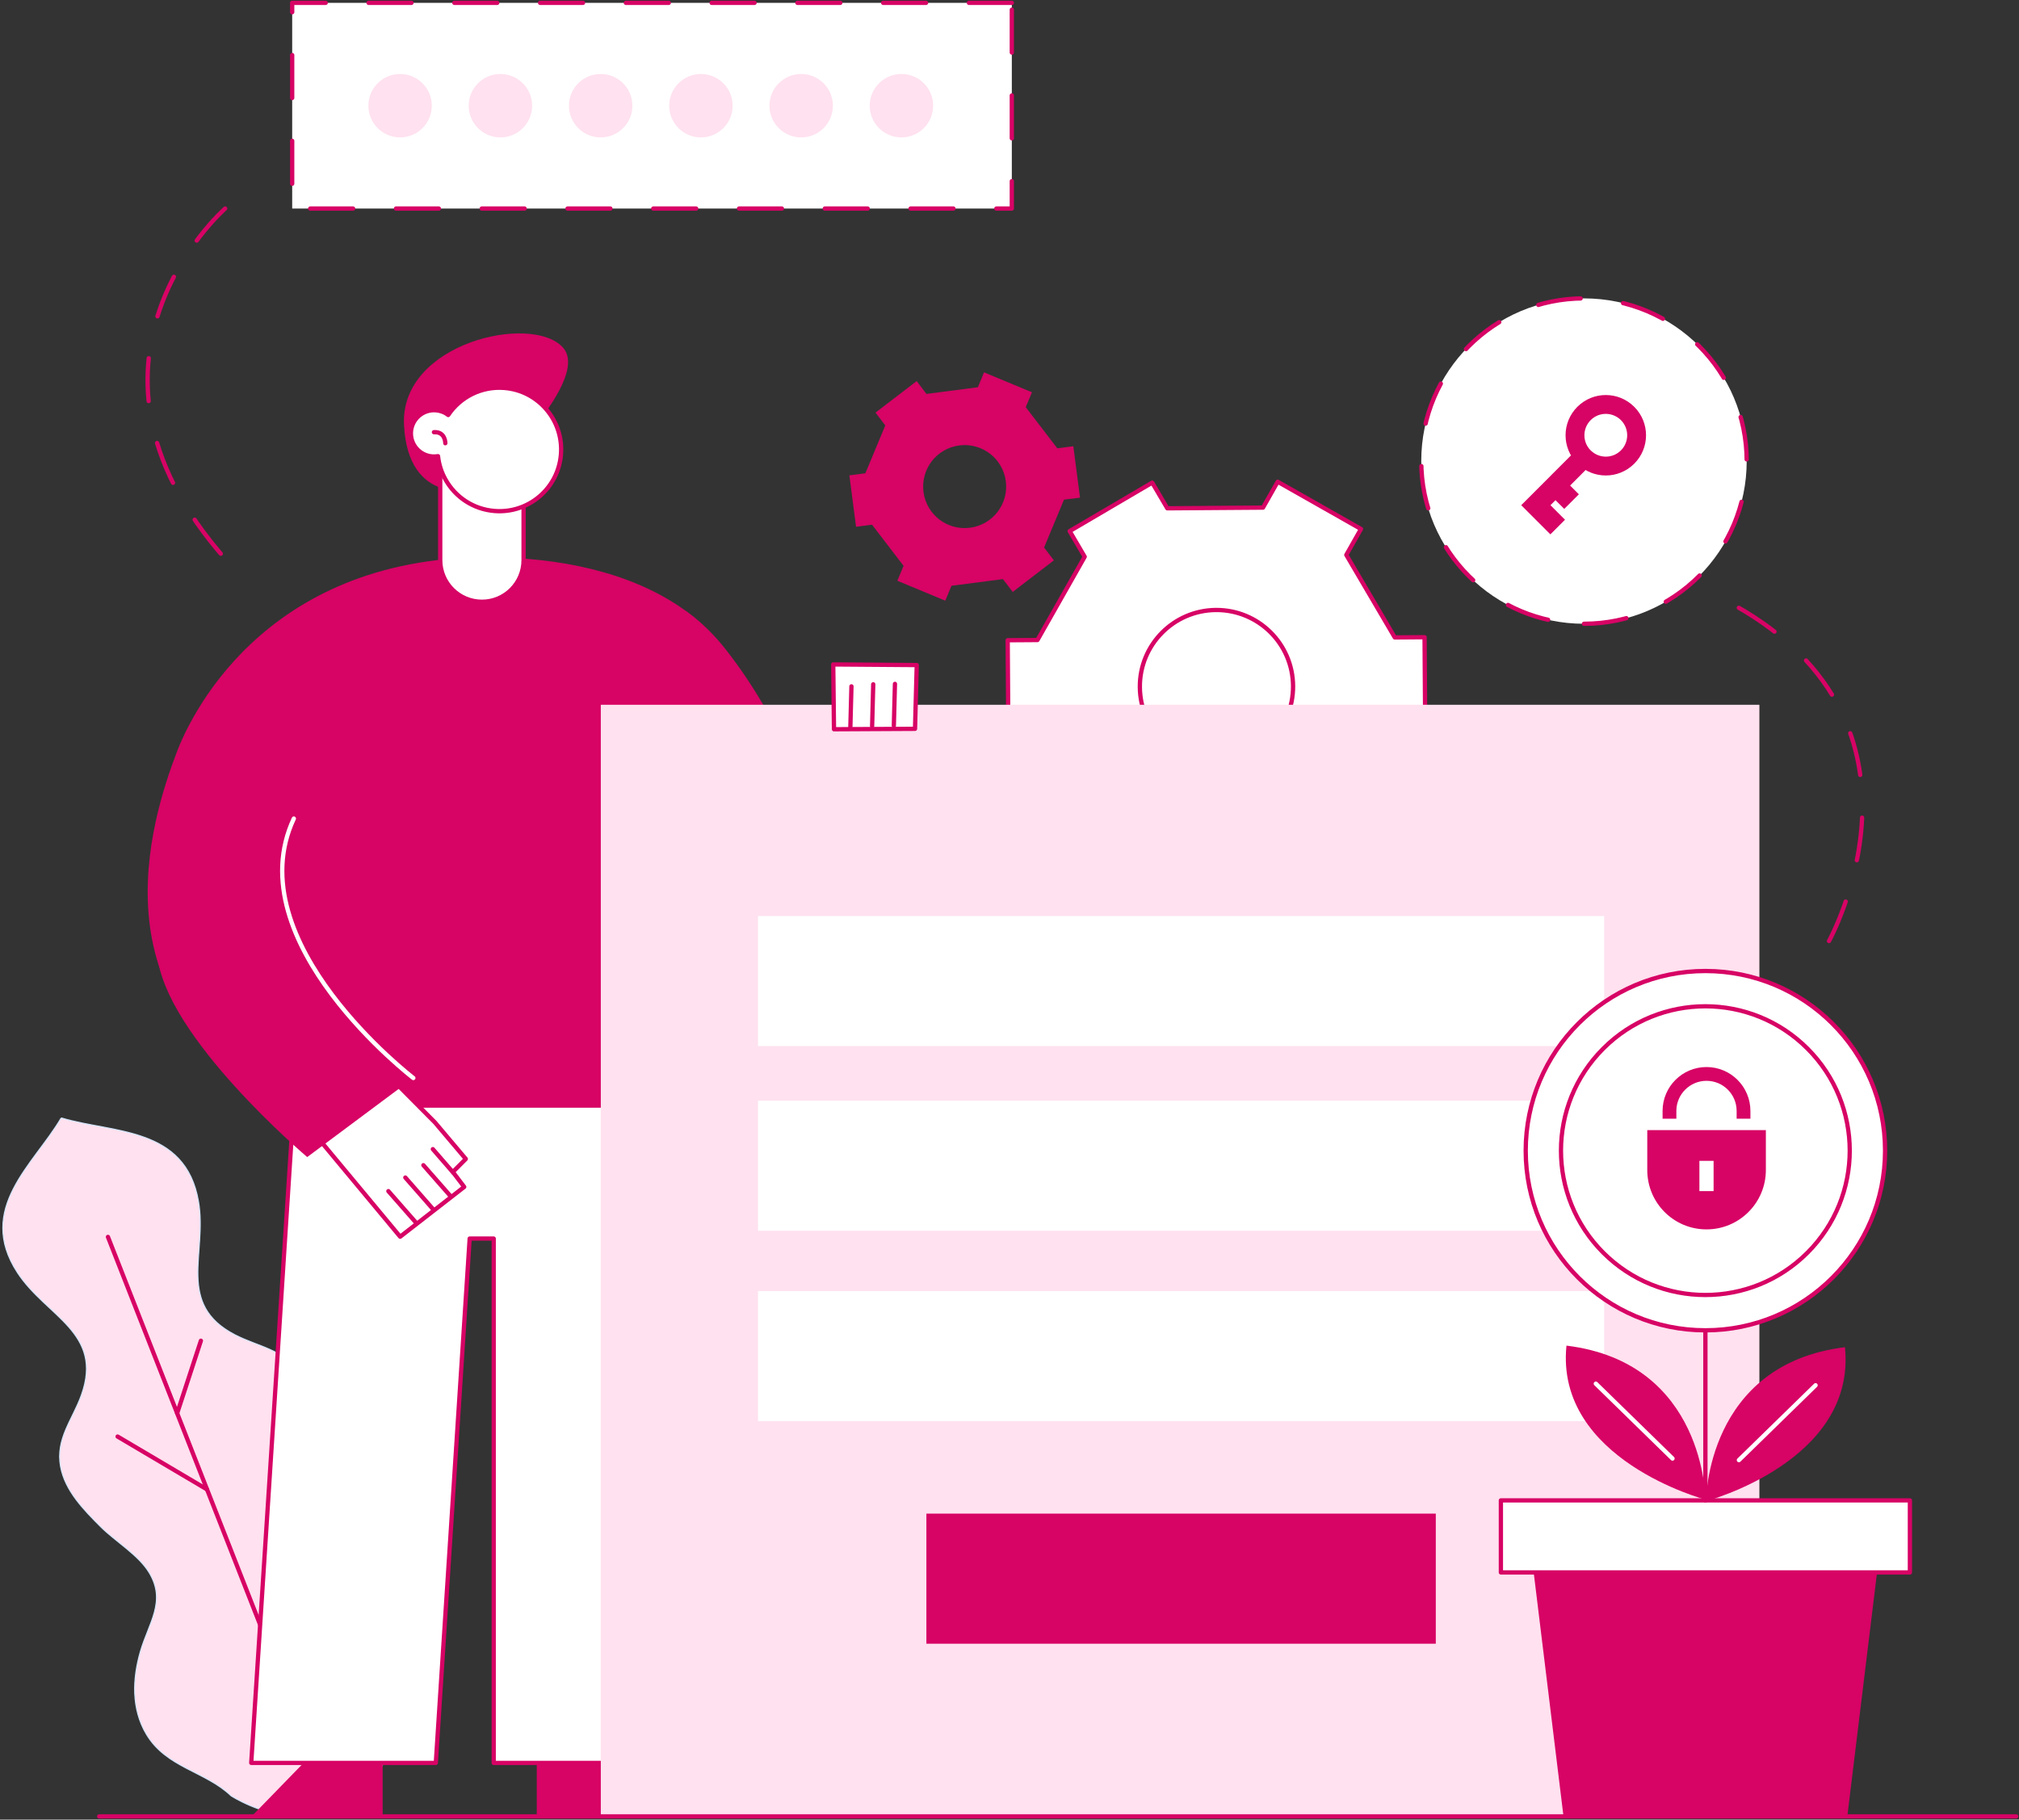 <svg width="710" height="640" viewBox="0 0 710 640" fill="none" xmlns="http://www.w3.org/2000/svg">
<rect x="0" y="0" width="710" height="640" fill="#333333" stroke="none"/>
<path d="M410.494 178.78L405.184 169.76L376.16 186.806L381.446 195.826L364.836 225.116L354.362 225.189L354.604 258.868L365.079 258.771L382.125 287.819L376.96 296.912L406.226 313.545L411.391 304.428L445.07 304.186L450.38 313.23L479.404 296.184L474.094 287.14L490.727 257.874L501.202 257.801L500.96 224.122L490.485 224.195L473.439 195.171L478.604 186.054L449.313 169.445L444.149 178.537L410.494 178.78Z" fill="white" stroke="#D70365" stroke-width="1.508" stroke-miterlimit="10" stroke-linecap="round" stroke-linejoin="round"/>
<path d="M427.588 214.545C442.476 214.448 454.623 226.401 454.72 241.289C454.817 256.177 442.864 268.325 427.976 268.422C413.088 268.519 400.94 256.565 400.843 241.677C400.722 226.814 412.7 214.666 427.588 214.545Z" fill="white" stroke="#D70365" stroke-width="1.508" stroke-miterlimit="10" stroke-linecap="round" stroke-linejoin="round"/>
<path d="M79.181 73.354C79.181 73.354 13.302 130.916 86.31 204.118" stroke="#D70365" stroke-width="1.508" stroke-miterlimit="10" stroke-linecap="round" stroke-linejoin="round" stroke-dasharray="15.08 15.08"/>
<path d="M21.424 393.367C11.919 409.54 -8.521 425.082 6.124 447.583C16.235 463.102 36.53 468.63 28.626 490.671C25.498 499.399 19.509 506.019 21.303 515.839C22.879 524.398 29.572 531.139 35.464 537.031C40.531 542.099 48.678 546.875 52.437 553.083C58.595 563.194 52.291 570.807 49.381 580.846C46.593 590.423 46.157 600.995 51.467 609.942C58.498 621.775 72.222 622.963 81.266 631.619C81.266 631.619 122.85 658.776 139.872 608.633C143.897 596.776 149.861 585.913 146.976 572.48C144.794 562.321 137.277 554.853 128.718 549.712C119.746 544.329 109.975 543.02 107.599 531.43C106.144 524.326 108.86 515.281 109.126 508.128C109.441 499.787 109.757 490.283 105.101 482.96C99.743 474.522 90.844 473.746 82.6 469.479C61.82 458.689 72.95 440.843 69.797 422.585C65.239 396.131 39.682 398.653 21.715 393.246L21.424 393.367Z" fill="#FFE1EF" stroke="#D4E6FC" stroke-width="0.377" stroke-miterlimit="10"/>
<path d="M37.961 435.048L117.589 637.996" stroke="#D70365" stroke-width="1.508" stroke-miterlimit="10" stroke-linecap="round" stroke-linejoin="round"/>
<path d="M41.355 505.267L72.804 523.865" stroke="#D70365" stroke-width="1.508" stroke-miterlimit="10" stroke-linecap="round" stroke-linejoin="round"/>
<path d="M102.749 600.195L119.771 572.117" stroke="#D70365" stroke-width="1.508" stroke-miterlimit="10" stroke-linecap="round" stroke-linejoin="round"/>
<path d="M62.305 497.048L70.646 471.564" stroke="#D70365" stroke-width="1.508" stroke-miterlimit="10" stroke-linecap="round" stroke-linejoin="round"/>
<path d="M90.674 389.317H251.117V294.099L90.674 318.079V389.317Z" fill="#D70365"/>
<path d="M88.346 638.99L113.394 613.24H134.561V638.99H88.346Z" fill="#D70365"/>
<path d="M226.119 638.99L209.922 613.24H188.754V638.99H226.119Z" fill="#D70365"/>
<path d="M238.509 388.857V620.053H173.624V435.63H165.161L153.256 620.053H88.346L100.252 435.63L103.283 388.857H238.509Z" fill="white" stroke="#D70365" stroke-width="1.493" stroke-miterlimit="10" stroke-linecap="round" stroke-linejoin="round"/>
<path d="M269.448 274.58C269.448 221.115 228.519 197.28 175.078 196.019C173.987 195.995 172.872 195.971 171.757 195.971C91.353 195.971 65.991 254.406 62.184 264.493C53.697 286.946 29.838 357.359 106.726 389.923C129.858 399.719 146.394 375.957 158.736 369.604C180.267 358.523 188.026 355.759 188.026 355.759L269.448 274.58Z" fill="#D70365"/>
<path d="M233.829 301.203C233.829 301.203 242.413 340.29 290.349 331.852C338.286 323.414 324.271 249.678 324.271 249.678H287.173L285.815 283.6C285.815 283.6 266.151 232.608 241.491 215.126C226.482 204.506 233.829 301.203 233.829 301.203Z" fill="#D70365"/>
<path d="M250.56 285.879V326.469" stroke="white" stroke-width="1.508" stroke-miterlimit="10" stroke-linecap="round" stroke-linejoin="round"/>
<path d="M139.459 381.195L152.941 394.773L163.804 407.624L159.245 412.207L163.246 417.469L140.72 434.975L111.454 399.793L139.459 381.195Z" fill="white" stroke="#D70365" stroke-width="1.508" stroke-miterlimit="10" stroke-linecap="round" stroke-linejoin="round"/>
<path d="M158.566 420.864L148.892 409.831" stroke="#D70365" stroke-width="1.508" stroke-miterlimit="10" stroke-linecap="round" stroke-linejoin="round"/>
<path d="M152.213 425.204L142.539 414.171" stroke="#D70365" stroke-width="1.508" stroke-miterlimit="10" stroke-linecap="round" stroke-linejoin="round"/>
<path d="M146.249 429.98L136.574 418.948" stroke="#D70365" stroke-width="1.508" stroke-miterlimit="10" stroke-linecap="round" stroke-linejoin="round"/>
<path d="M159.366 412.425L152.213 404.181" stroke="#D70365" stroke-width="1.508" stroke-miterlimit="10" stroke-linecap="round" stroke-linejoin="round"/>
<path d="M103.331 287.917C82.988 331.343 145.351 379.158 145.351 379.158L108.035 406.97C108.035 406.97 57.892 364.537 55.322 335.829" fill="#D70365"/>
<path d="M167.247 172.184C167.247 172.184 143.484 178.343 142.078 149.441C140.648 120.562 187.032 110.136 197.943 122.211C208.855 134.286 167.247 172.184 167.247 172.184Z" fill="#D70365"/>
<path d="M169.477 211.659C177.576 211.659 184.123 205.088 184.123 197.014V149.392H154.808V197.014C154.808 205.088 161.379 211.659 169.477 211.659Z" fill="white" stroke="#D70365" stroke-width="1.508" stroke-miterlimit="10" stroke-linecap="round" stroke-linejoin="round"/>
<path d="M144.527 151.768C144.163 156.254 147.509 160.182 151.995 160.546C152.698 160.594 153.377 160.57 154.032 160.449C154.347 163.431 155.293 166.268 156.723 168.765C160.142 174.827 166.422 179.119 173.89 179.725C185.844 180.695 196.319 171.772 197.264 159.818C198.21 147.864 189.311 137.39 177.358 136.444C169.259 135.789 161.839 139.669 157.62 145.973C156.432 145.027 154.953 144.446 153.329 144.3C148.819 143.936 144.891 147.283 144.527 151.768Z" fill="white" stroke="#D70365" stroke-width="1.508" stroke-miterlimit="10" stroke-linecap="round" stroke-linejoin="round"/>
<path d="M156.602 155.89C156.602 155.89 156.675 151.768 152.601 152.011" stroke="#D70365" stroke-width="1.508" stroke-miterlimit="10" stroke-linecap="round" stroke-linejoin="round"/>
<path d="M618.704 247.884H211.279V638.99H618.704V247.884Z" fill="#FFE1EF"/>
<path d="M293.016 233.7L293.283 256.492L321.773 256.347L322.38 233.918L293.016 233.7Z" fill="white" stroke="#D70365" stroke-width="1.508" stroke-miterlimit="10" stroke-linecap="round" stroke-linejoin="round"/>
<path d="M299.03 256.079L299.418 241.41" stroke="#D70365" stroke-width="1.508" stroke-miterlimit="10" stroke-linecap="round" stroke-linejoin="round"/>
<path d="M306.692 255.376L307.08 240.683" stroke="#D70365" stroke-width="1.508" stroke-miterlimit="10" stroke-linecap="round" stroke-linejoin="round"/>
<path d="M314.329 255.207L314.717 240.537" stroke="#D70365" stroke-width="1.508" stroke-miterlimit="10" stroke-linecap="round" stroke-linejoin="round"/>
<path d="M103.331 287.917C82.988 331.343 145.351 379.158 145.351 379.158" stroke="white" stroke-width="1.508" stroke-miterlimit="10" stroke-linecap="round" stroke-linejoin="round"/>
<path d="M564.123 322.177H266.563V367.931H564.123V322.177Z" fill="white"/>
<path d="M564.123 387.135H266.563V432.89H564.123V387.135Z" fill="white"/>
<path d="M564.123 454.105H266.563V499.86H564.123V454.105Z" fill="white"/>
<path d="M504.912 532.375H325.774V578.13H504.912V532.375Z" fill="#D70365"/>
<path d="M557.019 219.394C588.623 219.394 614.242 193.774 614.242 162.171C614.242 130.567 588.623 104.948 557.019 104.948C525.416 104.948 499.796 130.567 499.796 162.171C499.796 193.774 525.416 219.394 557.019 219.394Z" fill="white" stroke="#D70365" stroke-width="1.508" stroke-miterlimit="10" stroke-linecap="round" stroke-linejoin="round" stroke-dasharray="15.08 15.08"/>
<path d="M34.882 638.869H709" stroke="#D70365" stroke-width="1.508" stroke-miterlimit="10" stroke-linecap="round" stroke-linejoin="round"/>
<path d="M649.619 638.869H549.818L536.239 527.72H663.173L649.619 638.869Z" fill="#D70365"/>
<path d="M671.635 527.72H527.801V553.058H671.635V527.72Z" fill="white" stroke="#D70365" stroke-width="1.508" stroke-miterlimit="10" stroke-linecap="round" stroke-linejoin="round"/>
<path d="M599.718 527.72V414.438" stroke="#D70365" stroke-width="1.508" stroke-miterlimit="10" stroke-linecap="round" stroke-linejoin="round"/>
<path d="M599.718 467.902C634.616 467.902 662.906 439.612 662.906 404.714C662.906 369.817 634.616 341.526 599.718 341.526C564.82 341.526 536.53 369.817 536.53 404.714C536.53 439.612 564.82 467.902 599.718 467.902Z" fill="white" stroke="#D70365" stroke-width="1.508" stroke-miterlimit="10" stroke-linecap="round" stroke-linejoin="round"/>
<path d="M635.609 440.608C655.437 420.78 655.437 388.632 635.609 368.804C615.781 348.976 583.633 348.976 563.805 368.804C543.977 388.632 543.977 420.78 563.805 440.608C583.633 460.436 615.781 460.436 635.609 440.608Z" fill="white" stroke="#D70365" stroke-width="1.493" stroke-miterlimit="10" stroke-linecap="round" stroke-linejoin="round"/>
<path d="M599.718 527.429C599.718 527.429 599.718 479.25 550.86 473.286C546.787 513.463 599.718 527.429 599.718 527.429Z" fill="#D70365"/>
<path d="M561.189 486.67L588.152 513.003" stroke="white" stroke-width="1.508" stroke-miterlimit="10" stroke-linecap="round" stroke-linejoin="round"/>
<path d="M599.936 527.987C599.936 527.987 599.936 479.808 648.794 473.843C652.868 514.02 599.936 527.987 599.936 527.987Z" fill="#D70365"/>
<path d="M638.465 487.228L611.502 513.56" stroke="white" stroke-width="1.508" stroke-miterlimit="10" stroke-linecap="round" stroke-linejoin="round"/>
<path d="M579.278 397.488V411.527C579.278 423.069 588.565 432.404 600.106 432.404C611.648 432.404 620.983 423.045 620.983 411.527V397.488H579.278ZM602.604 418.947H597.609V408.302H602.604V418.947Z" fill="#D70365"/>
<path d="M613.127 393.463V390.748C613.127 383.571 607.308 377.727 600.106 377.727C592.929 377.727 587.085 383.546 587.085 390.748V393.463" stroke="#D70365" stroke-width="4.849" stroke-miterlimit="10"/>
<path d="M643.193 330.979C643.193 330.979 685.189 255.231 610.169 213.017" stroke="#D70365" stroke-width="1.508" stroke-miterlimit="10" stroke-linecap="round" stroke-linejoin="round" stroke-dasharray="15.08 15.08"/>
<path d="M379.797 175.046L377.445 156.958L371.82 157.685L360.714 143.21L362.897 137.972L346.045 130.965L343.887 136.202L325.799 138.554L322.355 134.044L307.88 145.125L311.323 149.635L304.316 166.463L298.69 167.19L301.042 185.278L306.668 184.551L317.748 199.026L315.566 204.264L332.418 211.271L334.6 206.034L352.689 203.682L356.132 208.192L370.607 197.087L367.164 192.577L374.171 175.725L379.797 175.046ZM341.123 185.618C333.121 186.66 325.798 181.035 324.756 173.034C323.713 165.032 329.339 157.709 337.34 156.667C345.342 155.624 352.664 161.249 353.707 169.251C354.75 177.253 349.124 184.575 341.123 185.618Z" fill="#D70365"/>
<path d="M355.816 1H102.749V73.353H355.816V1Z" fill="white" stroke="#D70365" stroke-width="1.508" stroke-miterlimit="10" stroke-linecap="round" stroke-linejoin="round" stroke-dasharray="15.08 15.08"/>
<path d="M140.696 48.331C146.856 48.331 151.85 43.337 151.85 37.177C151.85 31.017 146.856 26.023 140.696 26.023C134.536 26.023 129.542 31.017 129.542 37.177C129.542 43.337 134.536 48.331 140.696 48.331Z" fill="#FFE1EF"/>
<path d="M175.976 48.331C182.136 48.331 187.129 43.337 187.129 37.177C187.129 31.017 182.136 26.023 175.976 26.023C169.816 26.023 164.822 31.017 164.822 37.177C164.822 43.337 169.816 48.331 175.976 48.331Z" fill="#FFE1EF"/>
<path d="M211.231 48.331C217.391 48.331 222.385 43.337 222.385 37.177C222.385 31.017 217.391 26.023 211.231 26.023C205.071 26.023 200.077 31.017 200.077 37.177C200.077 43.337 205.071 48.331 211.231 48.331Z" fill="#FFE1EF"/>
<path d="M246.486 48.331C252.646 48.331 257.64 43.337 257.64 37.177C257.64 31.017 252.646 26.023 246.486 26.023C240.326 26.023 235.332 31.017 235.332 37.177C235.332 43.337 240.326 48.331 246.486 48.331Z" fill="#FFE1EF"/>
<path d="M281.742 48.331C287.902 48.331 292.895 43.337 292.895 37.177C292.895 31.017 287.902 26.023 281.742 26.023C275.582 26.023 270.588 31.017 270.588 37.177C270.588 43.337 275.582 48.331 281.742 48.331Z" fill="#FFE1EF"/>
<path d="M328.151 37.177C328.151 43.336 323.156 48.331 316.997 48.331C310.838 48.331 305.843 43.336 305.843 37.177C305.843 31.018 310.838 26.023 316.997 26.023C323.18 26.023 328.151 31.018 328.151 37.177Z" fill="#FFE1EF"/>
<path d="M574.695 163.092C569.167 168.62 560.22 168.62 554.691 163.092C549.163 157.563 549.163 148.616 554.691 143.088C560.22 137.56 569.167 137.56 574.695 143.088C580.224 148.616 580.224 157.563 574.695 163.092Z" fill="#D70365"/>
<path d="M564.681 153.078L540.095 177.689L547.781 185.375" stroke="#D70365" stroke-width="7.274" stroke-miterlimit="10"/>
<path d="M552.655 176.428L547.005 170.778" stroke="#D70365" stroke-width="7.274" stroke-miterlimit="10"/>
<path d="M570.016 158.412C567.082 161.346 562.329 161.346 559.371 158.412C556.437 155.478 556.437 150.725 559.371 147.767C562.305 144.833 567.057 144.833 570.016 147.767C572.949 150.701 572.949 155.478 570.016 158.412Z" fill="white"/>
</svg>
